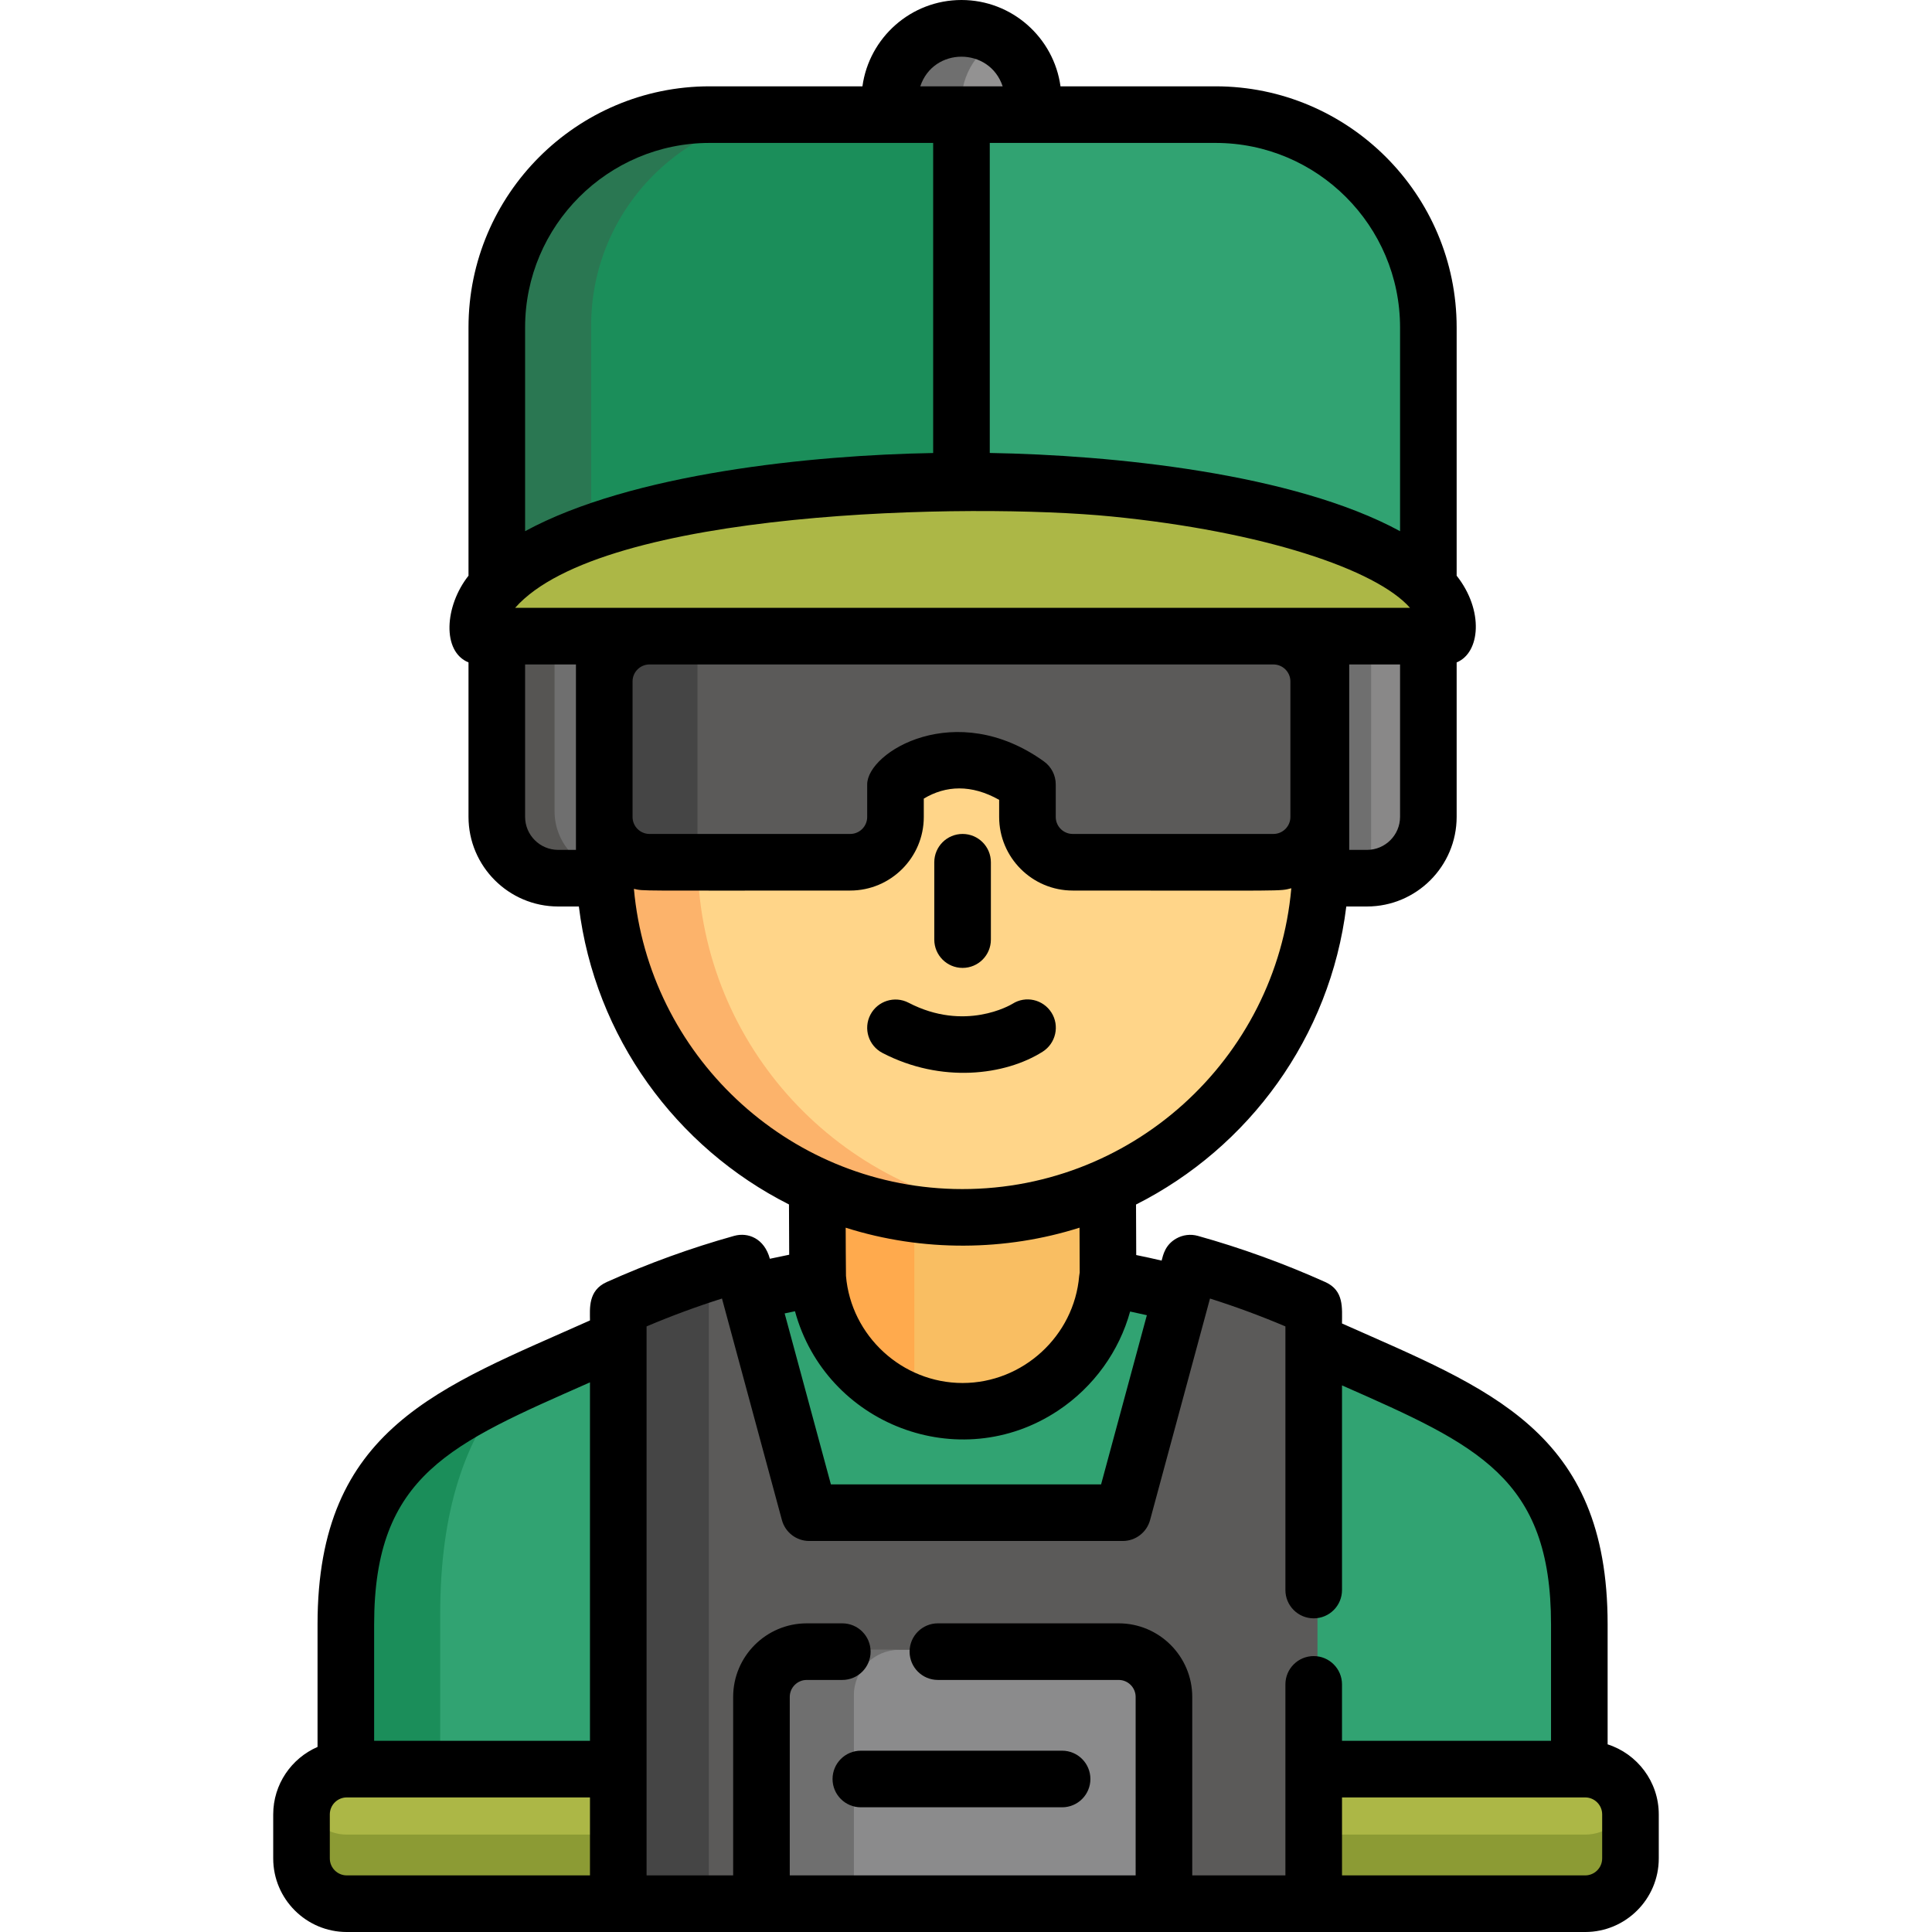 <?xml version="1.0" encoding="iso-8859-1"?>
<!-- Generator: Adobe Illustrator 19.0.0, SVG Export Plug-In . SVG Version: 6.00 Build 0)  -->
<svg width="64px" height="64px" xmlns="http://www.w3.org/2000/svg" xmlns:xlink="http://www.w3.org/1999/xlink" version="1.1" id="Capa_1" x="0px" y="0px" viewBox="0 0 512.001 512.001" style="enable-background:new 0 0 512.001 512.001;" xml:space="preserve">
<path style="fill:#939292;" d="M254.8,8.02c-12.009,0-21.059,11.034-18.602,22.877h37.203C275.86,19.07,266.821,8.02,254.8,8.02z"/>
<path style="fill:#6F6F6F;" d="M264.301,10.583c-14.208-8.23-31.428,4.289-28.102,20.314h19  C253.503,22.729,257.295,14.641,264.301,10.583z"/>
<path style="fill:#F9BE62;" d="M293.542,312.036c-11.75,5.206-24.751,8.104-38.43,8.104c-0.003,0-0.005,0-0.008,0  c-0.002,0-0.005,0-0.008,0c-13.679,0-26.68-2.898-38.43-8.104l-0.048,13.978l0.05,14.254c0.016-0.003,0.031-0.006,0.049-0.009  c0.001,0.015,0.003,0.028,0.004,0.043c0.006-0.001,0.012-0.002,0.017-0.003c1.671,19.732,18.204,35.227,38.365,35.233  c20.162-0.006,36.694-15.501,38.365-35.233c0.005,0.001,0.011,0.002,0.017,0.003c0.001-0.015,0.003-0.028,0.004-0.043  c0.018,0.003,0.033,0.006,0.049,0.009C293.601,323.161,293.602,329.2,293.542,312.036z"/>
<path style="fill:#FFAA4D;" d="M242.312,319.284c-9.01-1.215-17.62-3.692-25.645-7.248l-0.048,13.978l0.05,14.254  c0.016-0.003,0.031-0.006,0.049-0.009c0.001,0.015,0.003,0.028,0.004,0.043c0.006-0.001,0.012-0.002,0.017-0.003  c1.299,15.342,11.585,28.118,25.573,33.049L242.312,319.284L242.312,319.284z"/>
<path style="fill:#6F6F6F;" d="M161.133,167.107h-28.475v47.881c0,8.98,7.279,16.261,16.262,16.261h12.35  c-0.09-1.679-0.137-3.368-0.137-5.069V167.107z"/>
<path style="fill:#565553;" d="M146.964,214.988v-47.881h-14.306v47.881c0,8.98,7.279,16.261,16.262,16.261h12.35  c-0.002-0.043-0.003-0.087-0.005-0.13C153.209,230.149,146.964,223.302,146.964,214.988z"/>
<path style="fill:#898888;" d="M348.92,231.249h12.35c8.982,0,16.262-7.281,16.262-16.261v-47.881h-28.475  C349.057,231.331,349.108,227.652,348.92,231.249z"/>
<path style="fill:#6F6F6F;" d="M363.362,167.107h-14.306c0,64.224,0.052,60.545-0.137,64.142h12.35c0.665,0,1.317-0.052,1.961-0.13  C363.412,227.574,363.362,231.404,363.362,167.107z"/>
<path style="fill:#1B8E5A;" d="M255.095,129.002c58.569,0,107.98,11.76,123.437,27.837V86.301c0-31.154-25.252-56.403-56.401-56.403  H188.063c-31.152,0-56.403,25.25-56.403,56.403v70.537C147.117,140.76,196.527,129.002,255.095,129.002z"/>
<path style="fill:#31A372;" d="M322.129,29.897H254.8v99.107c0.1,0,0.195-0.002,0.295-0.002c58.569,0,107.98,11.76,123.437,27.837  V86.301C378.531,55.146,353.279,29.897,322.129,29.897z"/>
<path style="fill:#2A7752;" d="M156.658,86.301c0-31.154,25.252-56.403,56.403-56.403h-25c-31.152,0-56.403,25.25-56.403,56.403  v70.537c5.024-5.226,13.654-9.989,25-14.048L156.658,86.301L156.658,86.301z"/>
<g>
	<path style="fill:#31A372;" d="M214.455,400.398c16.655,0,66.435,0,83.087,0l15.625-57.758c-6.686-1.79-13.262-3.225-19.697-4.341   c-1.672,19.734-18.209,35.233-38.375,35.233c-20.18,0-36.725-15.52-38.377-35.272c-6.49,1.101-12.523,2.408-18.043,3.804   L214.455,400.398z"/>
	<path style="fill:#31A372;" d="M349.428,355.692c-0.428-0.195-0.853-0.38-1.281-0.571v113.236h70.392v-38.385   C418.538,382.412,390.159,374.022,349.428,355.692z"/>
	<path style="fill:#31A372;" d="M163.85,354.17c-41.217,19.338-72.198,26.239-72.198,75.802v38.385h72.198V354.17z"/>
</g>
<path style="fill:#1B8E5A;" d="M116.652,427.98c0-27.794,6.579-46.509,18.254-60.665c-48.832,23.331-43.253,45.051-43.253,101.042  h25V427.98z"/>
<path style="fill:#ACB746;" d="M118.122,468.357H91.903c-6.626,0-12,5.373-12,12v11.664c0,6.627,5.374,12,12,12  c16.733,0,57.778,0,71.947,0c0-4.054,0-31.604,0-35.664C153.046,468.357,129.125,468.357,118.122,468.357z"/>
<path style="fill:#FFD589;" d="M160.133,168.107v59.072c0,52.439,42.515,94.961,94.964,94.961c52.444,0,94.96-42.522,94.96-94.961  v-59.072L160.133,168.107L160.133,168.107z"/>
<path style="fill:#FCB36B;" d="M184.846,227.179v-59.072h-24.713v59.072c0,57.139,50.197,101.581,107.32,94.161  C220.843,315.284,184.846,275.431,184.846,227.179z"/>
<g>
	<path style="fill:#ACB746;" d="M383.478,164.209c-2.351-20.516-59.943-37.207-128.382-37.207s-126.032,16.691-128.383,37.207   c-0.114,0.991,0.201,1.983,0.865,2.729c0.664,0.744,1.614,1.17,2.612,1.17h249.811c0.998,0,1.948-0.426,2.612-1.17   C383.277,166.192,383.592,165.2,383.478,164.209z"/>
	<path style="fill:#ACB746;" d="M420.093,468.357h-7.307c-6.502,0-56.581,0-64.64,0c0,4.054,0,31.604,0,35.664   c10.079,0,64.741,0,71.946,0c6.627,0,12-5.373,12-12v-11.664C432.093,473.729,426.72,468.357,420.093,468.357z"/>
</g>
<g>
	<path style="fill:#8C9B34;" d="M91.903,486.188c-5.558,0-10.222-3.786-11.585-8.916c-0.262,0.986-0.415,2.016-0.415,3.084v11.664   c0,6.627,5.374,12,12,12c5.987,0,53.932,0,59.947,0h12c0-15.203,0-11.319,0-17.832C149.687,486.188,108.642,486.188,91.903,486.188   z"/>
	<path style="fill:#8C9B34;" d="M420.093,486.188c-7.124,0-65.038,0-71.946,0c0,6.513,0,2.626,0,17.832c10.079,0,64.741,0,71.946,0   c6.627,0,12-5.373,12-12v-11.664c0-1.068-0.153-2.098-0.415-3.084C430.315,482.402,425.652,486.188,420.093,486.188z"/>
</g>
<path style="fill:#5B5A59;" d="M170.764,228.025h53.948c6.725,0,12.173-5.373,12.173-12v-8.625c0,0,15.02-14.5,35.478,0v8.625  c0,6.627,5.45,12,12.172,12h53.95c5.405,0,9.981-3.477,11.57-8.281v-51.637c-6.944,0-181.036,0-189.924,0v53.756  C162.214,225.537,166.191,228.025,170.764,228.025z"/>
<path style="fill:#454545;" d="M170.764,228.025h14.101c-0.024-2.854-0.02,12.054-0.02-59.918c-13.826,0-10.837,0-24.713,0v53.756  C162.214,225.537,166.191,228.025,170.764,228.025z"/>
<path style="fill:#5B5A59;" d="M345.528,343.874c-8.117-3.509-16.48-6.579-24.856-9.124c-3.237-0.983-6.651,0.905-7.536,4.175  l-16.36,60.474h-81.555l-16.36-60.474c-0.424-1.567-1.465-2.896-2.885-3.683s-3.099-0.963-4.651-0.492  c-8.376,2.545-16.739,5.615-24.856,9.124c-2.197,0.95-3.619,3.114-3.619,5.508v154.639h186.297v-154.64  C349.147,346.988,347.724,344.824,345.528,343.874z"/>
<path style="fill:#454545;" d="M187.85,339.276c0-1.373,0.409-2.679,1.133-3.777c-7.59,2.396-15.154,5.193-22.514,8.375  c-2.197,0.95-3.619,3.114-3.619,5.508v154.639h25L187.85,339.276L187.85,339.276z"/>
<path style="fill:#8B8B8C;" d="M308.459,504.02v-54.796c0-6.628-5.373-12-12-12h-82.665c-6.627,0-12,5.372-12,12v54.796H308.459z"/>
<path style="fill:#6F6F6F;" d="M238.292,437.224h-24.498c-6.627,0-12,5.372-12,12v54.796h24.498v-54.796  C226.292,442.596,231.665,437.224,238.292,437.224z"/>
<path d="M255.095,256.505c4.143,0,7.5-3.357,7.5-7.5v-20.5c0-4.143-3.357-7.5-7.5-7.5s-7.5,3.357-7.5,7.5v20.5  C247.595,253.147,250.952,256.505,255.095,256.505z"/>
<path d="M276.307,278.716c3.496-2.221,4.561-6.873,2.34-10.37c-2.22-3.496-6.826-4.551-10.323-2.329  c-0.507,0.308-12.609,7.483-27.549-0.286c-3.672-1.909-8.202-0.482-10.114,3.192c-1.912,3.674-0.482,8.203,3.192,10.114  C249.431,287.143,266.378,285.004,276.307,278.716z"/>
<path d="M426.038,462.271v-31.819c0-51.374-31.486-62.399-70.392-79.717c0-4.074,0.586-8.724-4.428-10.976  c-10.99-4.935-22.353-9.052-33.772-12.238c-1.926-0.538-3.986-0.285-5.725,0.705c-2.96,1.684-3.469,4.331-3.879,5.845  c-2.24-0.523-4.484-1.017-6.73-1.472l-0.054-13.385c29.914-15.08,51.473-44.391,55.724-78.985h5.485  c13.103,0,23.762-10.659,23.762-23.761v-40.928c6.229-2.504,7.298-13.74,0-22.973V86.78c0-35.237-28.666-63.903-63.901-63.903  h-41.083C279.273,9.974,268.183,0,254.8,0c-13.383,0-24.473,9.974-26.246,22.877h-40.492c-35.237,0-63.903,28.667-63.903,63.903  v65.788c-6.377,8.066-7.064,20.133,0,22.973v40.928c0,13.102,10.659,23.761,23.762,23.761h5.485  c4.249,34.578,25.791,63.878,55.684,78.964l0.055,13.323c-1.712,0.338-3.419,0.695-5.123,1.07c-1.457-5.388-5.774-7.099-9.472-6.065  c-11.419,3.187-22.781,7.304-33.771,12.238c-5.009,2.25-4.428,7.087-4.428,10.169c-39.749,17.796-72.198,28.367-72.198,80.525  v32.501c-6.904,3.005-11.748,9.887-11.748,17.884v11.664c0,10.752,8.748,19.5,19.5,19.5c8.983,0,319.687,0,328.189,0  c10.752,0,19.5-8.748,19.5-19.5v-11.664C439.593,472.157,433.89,464.792,426.038,462.271z M341.969,180.587v35.919  c0,2.482-2.019,4.5-4.5,4.5h-53.183c-2.482,0-4.5-2.018-4.5-4.5v-8.625c0-2.414-1.162-4.68-3.122-6.089  c-23.322-16.771-46.85-2.558-46.85,6.089v8.625c0,2.482-2.019,4.5-4.5,4.5h-53.181c-2.481,0-4.5-2.018-4.5-4.5v-35.919  c0-2.481,2.019-4.5,4.5-4.5h165.336C339.95,176.087,341.969,178.105,341.969,180.587z M294.549,136.868  c40.185,3.974,70.146,14.036,79.129,24.219c-7.205,0-226.035,0-237.165,0C159.582,134.947,257.451,133.213,294.549,136.868z   M371.031,216.468c0,4.831-3.931,8.761-8.762,8.761h-4.713v-49.142h13.475V216.468z M371.031,86.78v53.989  c-28.295-15.386-76.382-20.184-108.731-20.729V37.877c7.467,0,53.806,0,59.829,0C349.094,37.877,371.031,59.814,371.031,86.78z   M265.715,22.877c-7.899,0-13.914,0-21.83,0C247.367,12.408,262.231,12.405,265.715,22.877z M188.062,37.877  c5.948,0,51.809,0,59.237,0v82.178c-32.18,0.55-79.995,5.41-108.142,20.715V86.78C139.158,59.814,161.097,37.877,188.062,37.877z   M139.158,216.468v-40.382h13.475c0,16.646,0,30.46,0,49.142h-4.713C143.089,225.229,139.158,221.299,139.158,216.468z   M167.993,235.553c2.869,0.623-0.578,0.452,57.321,0.452c10.752,0,19.5-8.748,19.5-19.5v-4.865c5.815-3.49,12.588-3.83,19.973,0.328  v4.537c0,10.752,8.748,19.5,19.5,19.5c57.753,0,54.595,0.23,57.924-0.607c-3.986,45.245-42.603,80.85-89.376,79.694  C208.293,313.955,171.93,279.355,167.993,235.553z M286.086,325.349l0.047,11.873c-0.005,0.022-0.005,0.045-0.01,0.067  c-0.057,0.282-0.102,0.567-0.127,0.857c-1.347,15.905-14.921,28.365-30.901,28.365c-15.997,0-29.571-12.474-30.903-28.397  c-0.041-0.519-0.075-12.24-0.077-12.763C244.554,331.845,266.579,331.549,286.086,325.349z M210.68,347.495  c8.179,30.019,43.563,43.691,69.689,26.347c9.57-6.337,16.274-15.891,19.124-26.275c1.48,0.311,2.96,0.636,4.437,0.978  l-12.128,44.833h-71.606l-12.256-45.307C208.852,347.874,209.766,347.682,210.68,347.495z M99.151,430.452  c0-39.733,20.492-47.87,57.198-64.109v94.994H99.151V430.452z M87.403,492.5v-11.664c0-2.481,2.019-4.5,4.5-4.5h64.446V497H91.903  C89.422,497,87.403,494.981,87.403,492.5z M209.295,497v-47.296c0-2.481,2.019-4.5,4.5-4.5h9.425c4.143,0,7.5-3.357,7.5-7.5  c0-4.143-3.357-7.5-7.5-7.5h-9.425c-10.752,0-19.5,8.748-19.5,19.5V497H171.35v-28.164c0-5.894,0-111.704,0-117.326  c6.565-2.782,13.252-5.253,19.983-7.384l15.882,58.709c0.885,3.27,3.853,5.542,7.24,5.542h83.087c3.388,0,6.355-2.271,7.24-5.542  c1.825-6.745,13.741-50.795,15.882-58.709c6.731,2.131,13.418,4.602,19.983,7.384c0,6.942,0,62.547,0,69.868  c0,4.143,3.357,7.5,7.5,7.5c4.143,0,7.5-3.357,7.5-7.5v-54.237c0.09,0.04,0.184,0.081,0.274,0.121  c35.541,15.681,55.117,24.318,55.117,63.189v30.885h-55.392v-14.955c0-4.143-3.357-7.5-7.5-7.5c-4.143,0-7.5,3.357-7.5,7.5  c0,9.605,0,40.032,0,50.618h-24.688v-47.296c0-10.752-8.748-19.5-19.5-19.5h-47.906c-4.143,0-7.5,3.357-7.5,7.5  c0,4.143,3.357,7.5,7.5,7.5h47.906c2.482,0,4.5,2.019,4.5,4.5V497L209.295,497L209.295,497z M424.593,492.5  c0,2.481-2.019,4.5-4.5,4.5h-64.446v-20.664c3.091,0,61.471,0,64.446,0c2.481,0,4.5,2.019,4.5,4.5V492.5z"/>
<path d="M281.468,463.952h-53.333c-4.143,0-7.5,3.357-7.5,7.5c0,4.143,3.357,7.5,7.5,7.5h53.333c4.143,0,7.5-3.357,7.5-7.5  C288.968,467.31,285.61,463.952,281.468,463.952z"/>
<g>
</g>
<g>
</g>
<g>
</g>
<g>
</g>
<g>
</g>
<g>
</g>
<g>
</g>
<g>
</g>
<g>
</g>
<g>
</g>
<g>
</g>
<g>
</g>
<g>
</g>
<g>
</g>
<g>
</g>
</svg>
